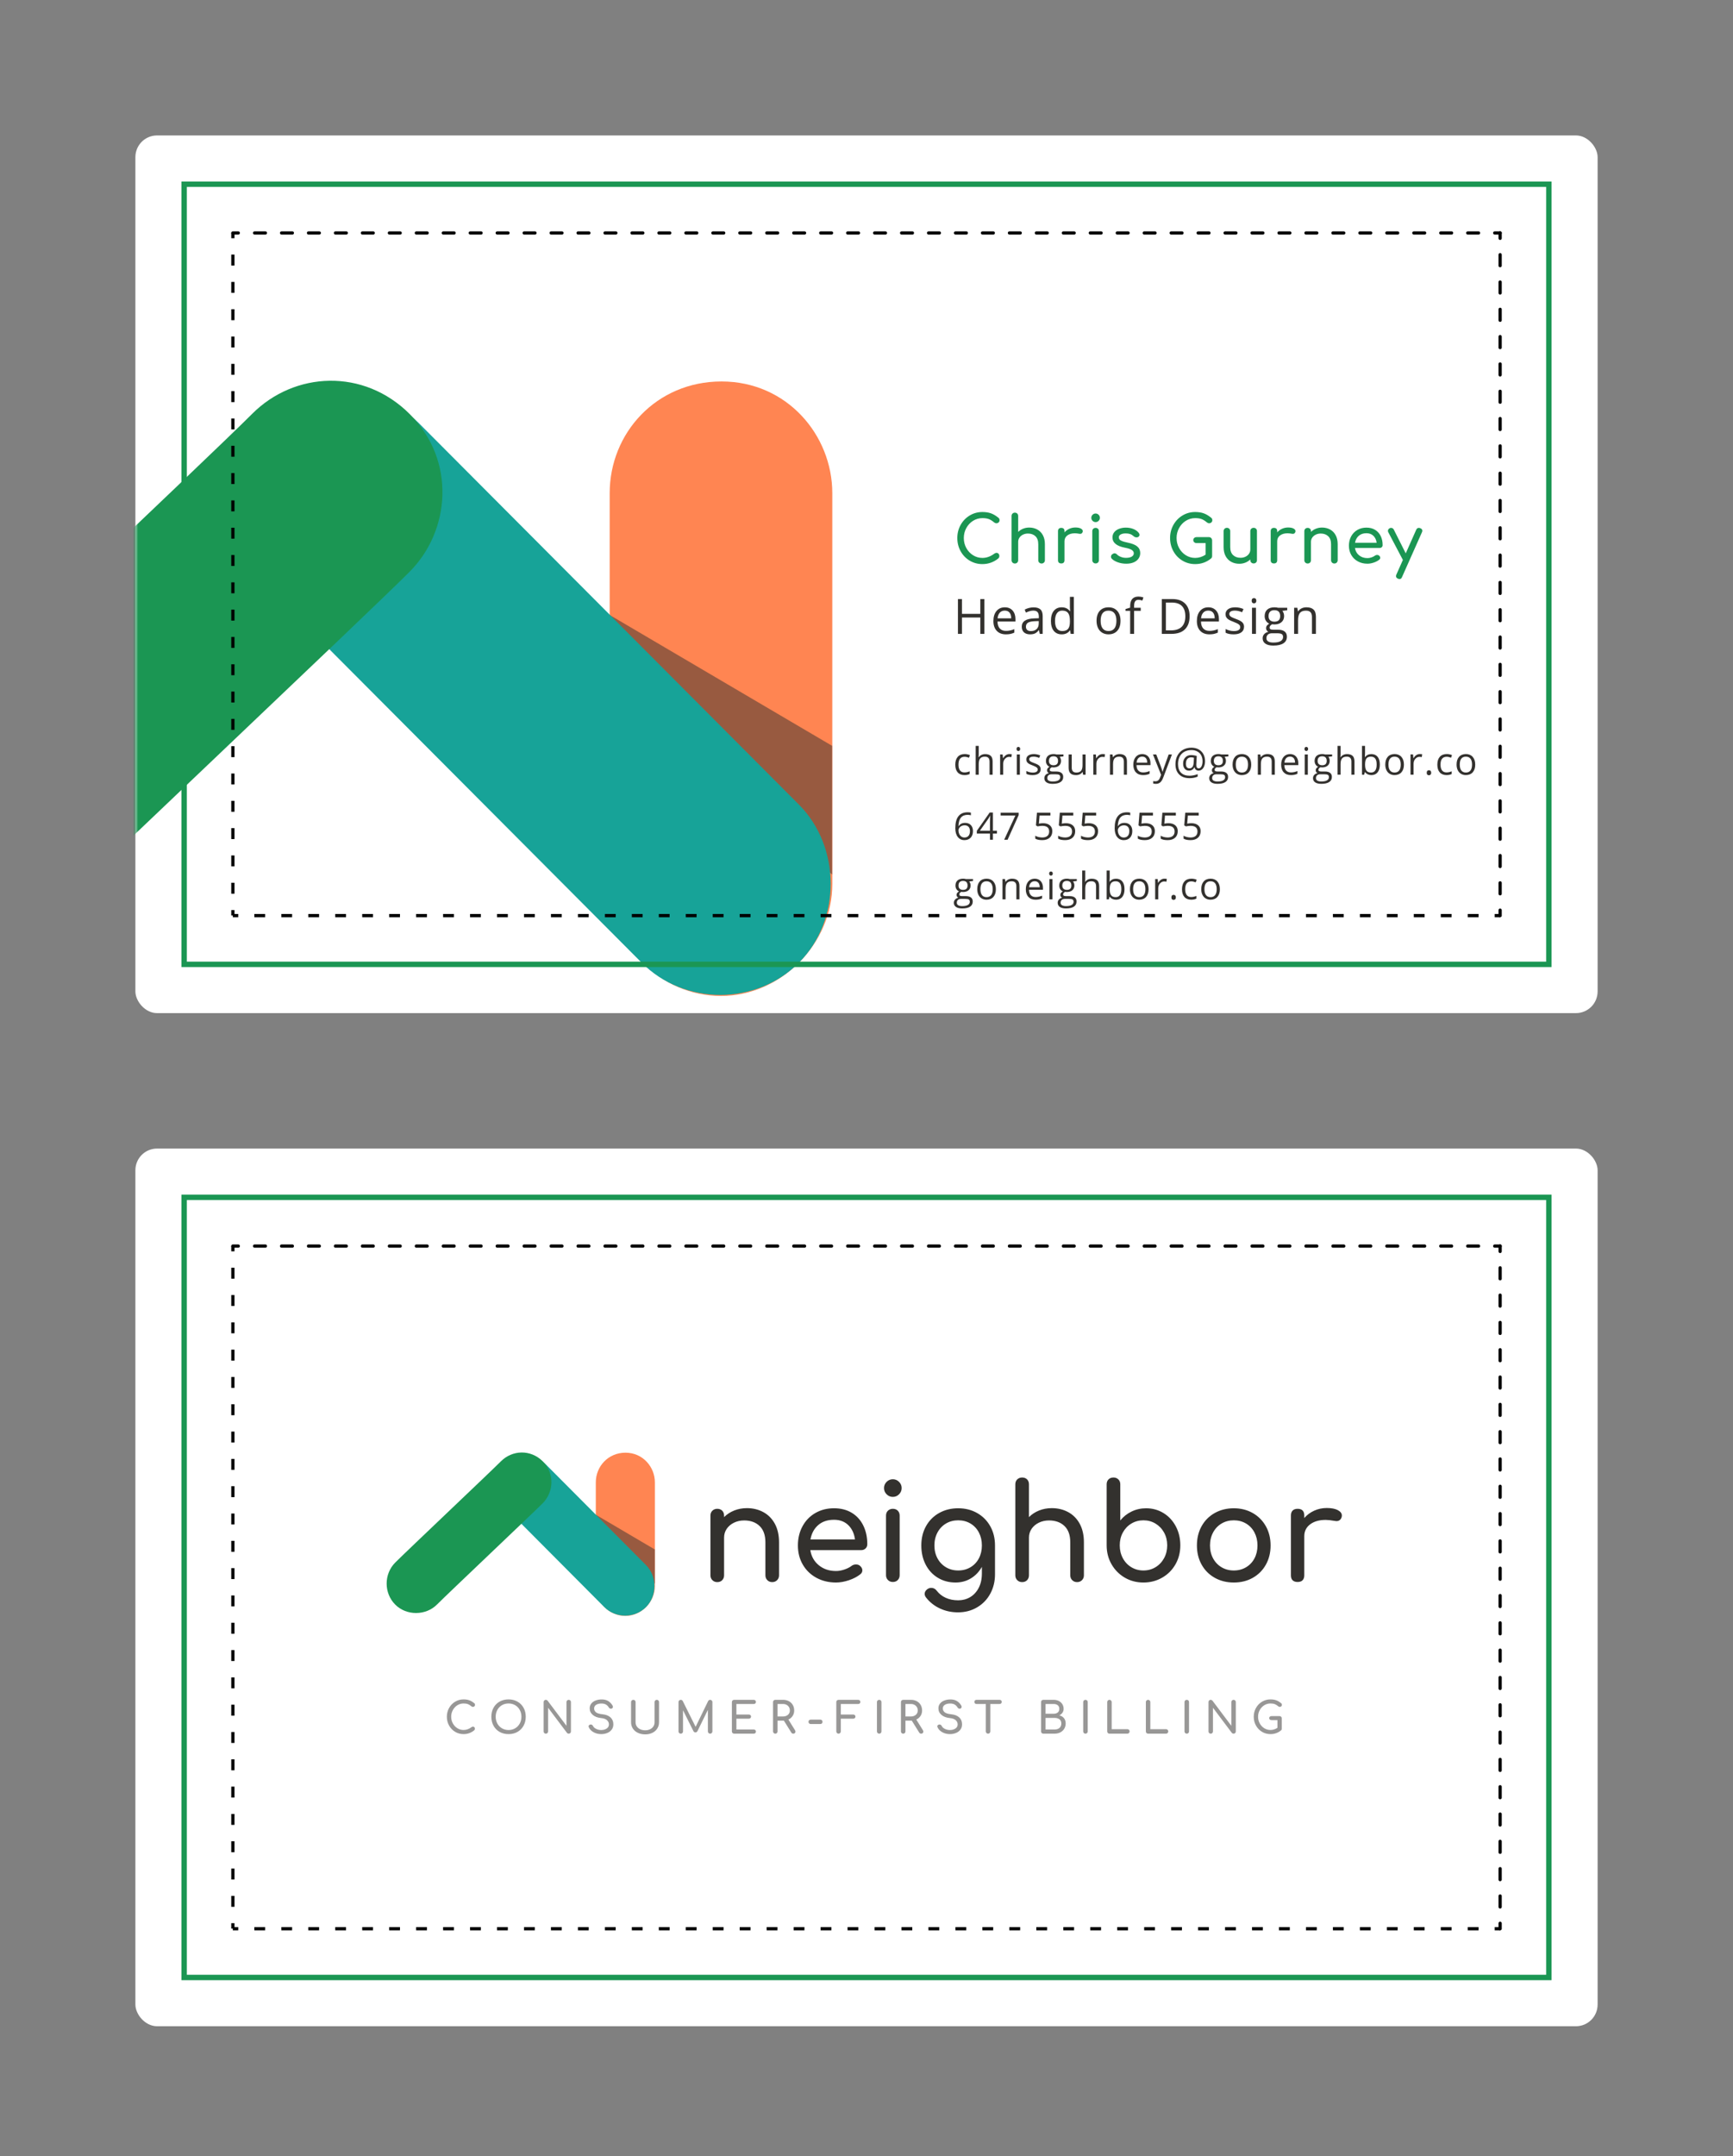 <svg height="398" viewBox="0 0 320 398" width="320" xmlns="http://www.w3.org/2000/svg" xmlns:xlink="http://www.w3.org/1999/xlink"><rect x="0" y="0" width="320" height="398" fill="#808080" stroke="none"/><defs><rect id="a" height="162" rx="4" width="270"/><rect id="b" height="162" rx="4" width="270"/><mask id="c" fill="#fff"><use fill="#fff" fill-rule="evenodd" xlink:href="#a"/></mask><mask id="d" fill="#fff"><use fill="#fff" fill-rule="evenodd" xlink:href="#b"/></mask></defs><g fill="none" fill-rule="evenodd"><g transform="translate(25 212)"><use fill="#fff" xlink:href="#a"/><path d="m60.6 101.672c.405 0 .756.053 1.052.16s.596.283.9.528c.064.048.107.097.128.148s.032.111.032.18c0 .107-.039.195-.116.264s-.167.104-.268.104-.195-.035-.28-.104c-.219-.187-.432-.321-.64-.404s-.477-.124-.808-.124c-.416 0-.799.109-1.148.328s-.627.516-.832.892-.308.785-.308 1.228c0 .448.103.859.308 1.232s.483.669.832.888.732.328 1.148.328c.512 0 1.003-.176 1.472-.528.091-.064.179-.096.264-.096.101 0 .185.036.252.108s.1.167.1.284c0 .112-.043.211-.128.296-.576.464-1.229.696-1.96.696-.571 0-1.092-.141-1.564-.424s-.844-.669-1.116-1.16-.408-1.032-.408-1.624c0-.587.136-1.124.408-1.612s.644-.875 1.116-1.16.993-.428 1.564-.428zm8.304 0c.613 0 1.161.136 1.644.408s.859.651 1.128 1.136.404 1.037.404 1.656-.135 1.172-.404 1.66-.644.868-1.124 1.14-1.029.408-1.648.408-1.169-.136-1.652-.408-.857-.652-1.124-1.14-.4-1.041-.4-1.66.133-1.171.4-1.656.641-.864 1.124-1.136 1.033-.408 1.652-.408zm0 .752c-.459 0-.868.107-1.228.32s-.641.507-.844.88-.304.789-.304 1.248.101.875.304 1.248.485.668.848.884.771.324 1.224.324.861-.108 1.224-.324.645-.511.848-.884.304-.789.304-1.248-.101-.875-.304-1.248-.484-.667-.844-.88-.769-.32-1.228-.32zm10.696-.256c0-.123.04-.223.12-.3s.179-.116.296-.116.215.039.292.116.116.177.116.3v5.416c0 .123-.039.223-.116.3s-.175.116-.292.116c-.059 0-.119-.012-.18-.036s-.108-.06-.14-.108l-3.488-4.64v4.368c0 .117-.039.216-.116.296s-.177.12-.3.12c-.117 0-.215-.039-.292-.116s-.116-.177-.116-.3v-5.416c0-.123.039-.223.116-.3s.175-.116.292-.116c.059 0 .117.015.176.044s.107.065.144.108l3.488 4.64zm6.52-.488c.459 0 .845.093 1.16.28s.581.453.8.8c.064.101.096.197.096.288 0 .117-.053.213-.16.288-.059.037-.128.056-.208.056s-.155-.02-.224-.06-.123-.095-.16-.164c-.144-.24-.324-.423-.54-.548s-.489-.188-.82-.188c-.405 0-.733.079-.984.236s-.376.385-.376.684c0 .277.112.509.336.696s.624.309 1.2.368c.64.064 1.136.257 1.488.58s.528.748.528 1.276c0 .384-.104.713-.312.988s-.484.48-.828.616-.713.204-1.108.204c-.517 0-.988-.117-1.412-.352s-.716-.541-.876-.92c-.027-.064-.04-.117-.04-.16 0-.08.029-.151.088-.212s.139-.103.24-.124c.016-.005.043-.008.08-.008.085 0 .167.025.244.076s.135.119.172.204c.096.208.285.384.568.528s.595.216.936.216c.4 0 .739-.092 1.016-.276s.416-.436.416-.756c0-.304-.117-.564-.352-.78s-.592-.348-1.072-.396c-.661-.064-1.181-.257-1.56-.58s-.568-.727-.568-1.212c0-.341.097-.636.292-.884s.461-.437.8-.568.719-.196 1.14-.196zm5.408.488c0-.123.04-.223.12-.3s.179-.116.296-.116c.123 0 .223.039.3.116s.116.177.116.3v3.736c0 .283.076.536.228.76s.363.399.632.524.577.188.924.188c.331 0 .627-.063.888-.188s.465-.3.612-.524.22-.477.22-.76v-3.736c0-.123.04-.223.12-.3s.179-.116.296-.116.215.039.292.116.116.177.116.3v3.736c0 .427-.108.809-.324 1.148s-.517.603-.904.792-.825.284-1.316.284c-.507 0-.959-.095-1.356-.284s-.707-.452-.928-.788-.332-.72-.332-1.152zm14.6-.416c.117 0 .216.04.296.12s.12.179.12.296v5.416c0 .117-.041.216-.124.296s-.18.12-.292.12c-.117 0-.216-.04-.296-.12s-.12-.179-.12-.296v-3.976l-1.936 3.944c-.091.139-.211.208-.36.208-.176 0-.304-.083-.384-.248l-1.912-3.832v3.904c0 .117-.04.216-.12.296s-.179.12-.296.12-.216-.04-.296-.12-.12-.179-.12-.296v-5.416c0-.117.04-.216.12-.296s.179-.12.296-.12c.16 0 .283.075.368.224l2.376 4.76 2.312-4.76c.085-.149.208-.224.368-.224zm8.048 5.48c.123 0 .221.035.296.104s.112.16.112.272c0 .117-.037.212-.112.284s-.173.108-.296.108h-3.616c-.117 0-.216-.04-.296-.12s-.12-.179-.12-.296v-5.416c0-.123.04-.223.12-.3s.179-.116.296-.116h3.616c.123 0 .221.036.296.108s.112.167.112.284c0 .112-.037.203-.112.272s-.173.104-.296.104h-3.2v1.944h2.296c.117 0 .215.036.292.108s.116.164.116.276-.039.204-.116.276-.175.108-.292.108h-2.296v2zm7.624.128c.053.085.08.173.08.264 0 .107-.036.196-.108.268s-.169.108-.292.108c-.155 0-.275-.067-.36-.2l-1.376-2.208h-1.168v1.992c0 .117-.039.216-.116.296s-.177.12-.3.12c-.117 0-.216-.04-.296-.12s-.12-.179-.12-.296v-5.416c0-.123.04-.223.12-.3s.179-.116.296-.116h1.44c.395 0 .748.083 1.06.248s.555.397.728.696.26.64.26 1.024c0 .379-.096.715-.288 1.008s-.453.515-.784.664zm-2.2-2.536c.363 0 .661-.103.896-.308s.352-.471.352-.796c0-.352-.117-.64-.352-.864s-.533-.336-.896-.336h-1.024v2.304zm6.88.584c.117 0 .213.039.288.116s.112.175.112.292-.037.213-.112.288-.171.112-.288.112h-1.784c-.117 0-.215-.037-.292-.112s-.116-.171-.116-.288.039-.215.116-.292.175-.116.292-.116zm6.072-.944c.117 0 .215.036.292.108s.116.164.116.276-.039.204-.116.276-.175.108-.292.108h-2.296v2.352c0 .117-.04.216-.12.296s-.179.12-.296.12-.216-.04-.296-.12-.12-.179-.12-.296v-5.416c0-.123.04-.223.12-.3s.179-.116.296-.116h3.616c.123 0 .221.036.296.108s.112.167.112.284c0 .112-.037.203-.112.272s-.173.104-.296.104h-3.2v1.944zm4.376-2.296c0-.123.04-.223.12-.3s.179-.116.296-.116c.123 0 .223.039.3.116s.116.177.116.3v5.416c0 .117-.039.216-.116.296s-.177.12-.3.12c-.117 0-.216-.04-.296-.12s-.12-.179-.12-.296zm8.488 5.192c.053.085.08.173.08.264 0 .107-.036.196-.108.268s-.169.108-.292.108c-.155 0-.275-.067-.36-.2l-1.376-2.208h-1.168v1.992c0 .117-.039.216-.116.296s-.177.12-.3.12c-.117 0-.216-.04-.296-.12s-.12-.179-.12-.296v-5.416c0-.123.04-.223.12-.3s.179-.116.296-.116h1.44c.395 0 .748.083 1.06.248s.555.397.728.696.26.64.26 1.024c0 .379-.096.715-.288 1.008s-.453.515-.784.664zm-2.2-2.536c.363 0 .661-.103.896-.308s.352-.471.352-.796c0-.352-.117-.64-.352-.864s-.533-.336-.896-.336h-1.024v2.304zm7.296-3.144c.459 0 .845.093 1.16.28s.581.453.8.8c.064.101.096.197.096.288 0 .117-.053.213-.16.288-.059.037-.128.056-.208.056s-.155-.02-.224-.06-.123-.095-.16-.164c-.144-.24-.324-.423-.54-.548s-.489-.188-.82-.188c-.405 0-.733.079-.984.236s-.376.385-.376.684c0 .277.112.509.336.696s.624.309 1.2.368c.64.064 1.136.257 1.488.58s.528.748.528 1.276c0 .384-.104.713-.312.988s-.484.48-.828.616-.713.204-1.108.204c-.517 0-.988-.117-1.412-.352s-.716-.541-.876-.92c-.027-.064-.04-.117-.04-.16 0-.08.029-.151.088-.212s.139-.103.24-.124c.016-.005.043-.008.08-.008.085 0 .167.025.244.076s.135.119.172.204c.096.208.285.384.568.528s.595.216.936.216c.4 0 .739-.092 1.016-.276s.416-.436.416-.756c0-.304-.117-.564-.352-.78s-.592-.348-1.072-.396c-.661-.064-1.181-.257-1.56-.58s-.568-.727-.568-1.212c0-.341.097-.636.292-.884s.461-.437.8-.568.719-.196 1.14-.196zm9.072.072c.112 0 .204.036.276.108s.108.164.108.276-.036.204-.108.276-.164.108-.276.108h-1.72v5.064c0 .117-.04.216-.12.296s-.179.12-.296.12-.216-.04-.296-.12-.12-.179-.12-.296v-5.064h-1.728c-.112 0-.204-.036-.276-.108s-.108-.164-.108-.276.036-.204.108-.276.164-.108.276-.108zm9.976 0c.357 0 .675.071.952.212s.495.339.652.592.236.54.236.86c0 .261-.071.496-.212.704s-.335.376-.58.504c.363.085.648.256.856.512s.312.581.312.976c0 .363-.087.688-.26.976s-.416.512-.728.672-.665.24-1.06.24h-2.08c-.117 0-.216-.04-.296-.12s-.12-.179-.12-.296v-5.416c0-.123.04-.223.12-.3s.179-.116.296-.116zm0 2.568c.315 0 .567-.077.756-.232s.284-.379.284-.672-.095-.516-.284-.668-.441-.228-.756-.228h-1.496v1.8zm.168 2.912c.373 0 .675-.097.904-.292s.344-.471.344-.828c0-.331-.113-.584-.34-.76s-.529-.264-.908-.264h-1.664v2.144zm5.288-5.064c0-.123.04-.223.12-.3s.179-.116.296-.116c.123 0 .223.039.3.116s.116.177.116.3v5.416c0 .117-.039.216-.116.296s-.177.12-.3.12c-.117 0-.216-.04-.296-.12s-.12-.179-.12-.296zm8.152 5c.117 0 .216.04.296.12s.12.179.12.296-.04.216-.12.296-.179.12-.296.12h-3.312c-.117 0-.215-.04-.292-.12s-.116-.179-.116-.296v-5.416c0-.117.04-.216.12-.296s.176-.12.288-.12c.117 0 .216.04.296.12s.12.179.12.296v5zm7.136 0c.117 0 .216.04.296.12s.12.179.12.296-.04.216-.12.296-.179.12-.296.12h-3.312c-.117 0-.215-.04-.292-.12s-.116-.179-.116-.296v-5.416c0-.117.04-.216.12-.296s.176-.12.288-.12c.117 0 .216.04.296.12s.12.179.12.296v5zm3.416-5c0-.123.04-.223.12-.3s.179-.116.296-.116c.123 0 .223.039.3.116s.116.177.116.3v5.416c0 .117-.039.216-.116.296s-.177.12-.3.12c-.117 0-.216-.04-.296-.12s-.12-.179-.12-.296zm8.648 0c0-.123.04-.223.12-.3s.179-.116.296-.116.215.039.292.116.116.177.116.3v5.416c0 .123-.039.223-.116.3s-.175.116-.292.116c-.059 0-.119-.012-.18-.036s-.108-.06-.14-.108l-3.488-4.64v4.368c0 .117-.039.216-.116.296s-.177.12-.3.12c-.117 0-.215-.039-.292-.116s-.116-.177-.116-.3v-5.416c0-.123.039-.223.116-.3s.175-.116.292-.116c.059 0 .117.015.176.044s.107.065.144.108l3.488 4.64zm8.904 2.592c.117 0 .215.039.292.116s.116.177.116.3v1.912c0 .128-.043.227-.128.296-.56.464-1.213.696-1.96.696-.571 0-1.092-.141-1.564-.424s-.844-.669-1.116-1.16-.408-1.032-.408-1.624c0-.587.136-1.124.408-1.612s.644-.875 1.116-1.16.993-.428 1.564-.428c.405 0 .756.053 1.052.16s.596.283.9.528c.064.048.107.097.128.148s.032.111.032.18c0 .107-.039.195-.116.264s-.169.104-.276.104c-.096 0-.187-.035-.272-.104-.219-.187-.432-.321-.64-.404s-.477-.124-.808-.124c-.416 0-.799.109-1.148.328s-.627.516-.832.892-.308.785-.308 1.228c0 .448.103.859.308 1.232s.483.669.832.888.732.328 1.148.328c.448 0 .877-.133 1.288-.4v-1.424h-1.104c-.123 0-.223-.035-.3-.104s-.116-.157-.116-.264.039-.195.116-.264.177-.104.3-.104z" fill="#33312e" fill-opacity=".5" fill-rule="nonzero" mask="url(#c)"/><g mask="url(#c)"><g transform="translate(44 52)"><path d="m68.9 14.371c1.136 0 2.156.247 3.062.741.905.494 1.613 1.214 2.123 2.16.51.946.765 2.086.765 3.42v6.074c0 .362-.119.663-.358.901-.239.239-.539.358-.901.358s-.663-.119-.901-.358-.358-.539-.358-.901v-6.074c0-1.333-.358-2.341-1.074-3.025-.716-.683-1.667-1.025-2.852-1.025-.691 0-1.321.14-1.889.42-.568.28-1.012.658-1.333 1.136-.321.477-.481 1.012-.481 1.605v6.963c0 .362-.115.663-.346.901-.23.239-.535.358-.914.358-.362 0-.663-.119-.901-.358s-.358-.539-.358-.901v-11.012c0-.379.119-.683.358-.914.239-.23.539-.346.901-.346.379 0 .683.115.914.346.23.23.346.535.346.914v.272c.527-.527 1.152-.934 1.876-1.222.724-.288 1.498-.432 2.321-.432zm22.246 6.666c0 .313-.107.572-.321.778s-.486.309-.815.309h-9.382c.181 1.152.704 2.082 1.568 2.79.864.708 1.922 1.062 3.173 1.062.494 0 1.008-.091 1.543-.272s.975-.403 1.321-.667c.23-.181.502-.272.815-.272.313 0 .56.082.741.247.296.247.444.527.444.839 0 .296-.132.543-.395.741-.56.444-1.255.807-2.086 1.086s-1.625.42-2.383.42c-1.35 0-2.56-.292-3.629-.877-1.07-.584-1.905-1.395-2.506-2.432-.601-1.037-.901-2.214-.901-3.531 0-1.317.284-2.498.852-3.543.568-1.045 1.358-1.86 2.37-2.444s2.16-.877 3.444-.877c1.267 0 2.362.28 3.284.839.922.56 1.63 1.342 2.123 2.346.494 1.004.741 2.156.741 3.457zm-6.148-4.518c-1.202 0-2.177.329-2.926.988-.749.658-1.222 1.539-1.42 2.642h8.222c-.148-1.103-.56-1.983-1.235-2.642-.675-.658-1.555-.988-2.642-.988zm9.605-.765c0-.379.119-.683.358-.914.239-.23.539-.346.901-.346.379 0 .683.115.914.346.23.23.346.535.346.914v10.987c0 .362-.115.663-.346.901-.23.239-.535.358-.914.358-.362 0-.663-.119-.901-.358-.239-.239-.358-.539-.358-.901zm1.259-6.716c.444 0 .827.16 1.148.481.321.321.481.704.481 1.148 0 .444-.16.827-.481 1.148-.321.321-.704.481-1.148.481-.444 0-.827-.16-1.148-.481-.321-.321-.481-.704-.481-1.148 0-.444.16-.827.481-1.148.321-.321.704-.481 1.148-.481zm12.074 5.358c1.3 0 2.465.292 3.494.877s1.835 1.395 2.42 2.432c.584 1.037.877 2.222.877 3.555v5.333c0 1.3-.288 2.485-.864 3.555-.576 1.07-1.387 1.913-2.432 2.531-1.045.617-2.226.926-3.543.926-1.185 0-2.288-.235-3.309-.704s-1.876-1.14-2.568-2.012c-.181-.23-.272-.461-.272-.691 0-.346.173-.642.518-.889.23-.148.461-.222.691-.222.412 0 .749.173 1.012.518.444.576 1.004 1.016 1.679 1.321s1.44.457 2.296.457c.807 0 1.539-.193 2.197-.58s1.185-.955 1.58-1.704c.395-.749.593-1.642.593-2.679v-1.21c-.51.905-1.185 1.613-2.025 2.123s-1.786.765-2.839.765c-1.218 0-2.309-.292-3.271-.877-.963-.584-1.712-1.395-2.247-2.432-.535-1.037-.802-2.214-.802-3.531 0-1.333.288-2.518.864-3.555s1.383-1.848 2.42-2.432c1.037-.584 2.214-.877 3.531-.877zm0 11.481c.839 0 1.593-.198 2.259-.593.667-.395 1.185-.942 1.555-1.642s.556-1.494.556-2.383c0-.889-.185-1.687-.556-2.395s-.889-1.259-1.555-1.654c-.667-.395-1.42-.593-2.259-.593-.839 0-1.593.198-2.259.593-.667.395-1.189.946-1.568 1.654-.379.708-.568 1.506-.568 2.395 0 .889.189 1.683.568 2.383.379.7.901 1.247 1.568 1.642.667.395 1.42.593 2.259.593zm17.259-11.506c1.136 0 2.156.247 3.062.741.905.494 1.613 1.214 2.123 2.16.51.946.765 2.086.765 3.42v6.074c0 .362-.119.663-.358.901s-.539.358-.901.358-.663-.119-.901-.358c-.239-.239-.358-.539-.358-.901v-6.074c0-1.333-.358-2.341-1.074-3.025-.716-.683-1.667-1.025-2.852-1.025-.691 0-1.321.14-1.889.42-.568.28-1.012.658-1.333 1.136-.321.477-.481 1.012-.481 1.605v6.963c0 .362-.115.663-.346.901-.23.239-.535.358-.914.358-.362 0-.663-.119-.901-.358-.239-.239-.358-.539-.358-.901v-16.789c0-.379.119-.683.358-.914.239-.23.539-.346.901-.346.379 0 .683.115.914.346.23.23.346.535.346.914v6.049c.527-.527 1.152-.934 1.876-1.222.724-.288 1.498-.432 2.321-.432zm11.407-5.654c.362 0 .663.115.901.346.239.23.358.535.358.914v6.666c.576-.708 1.276-1.259 2.099-1.654.823-.395 1.712-.593 2.667-.593 1.185 0 2.259.296 3.222.889.963.593 1.72 1.411 2.272 2.457.551 1.045.827 2.21.827 3.494s-.296 2.448-.889 3.494c-.593 1.045-1.411 1.868-2.457 2.469-1.045.601-2.202.901-3.469.901-1.267 0-2.416-.3-3.444-.901-1.029-.601-1.844-1.424-2.444-2.469-.601-1.045-.901-2.21-.901-3.494v-11.259c0-.379.115-.683.346-.914.23-.23.535-.346.914-.346zm5.531 17.16c.823 0 1.568-.202 2.234-.605.667-.403 1.193-.959 1.58-1.667.387-.708.58-1.498.58-2.37s-.193-1.658-.58-2.358c-.387-.7-.914-1.251-1.58-1.654-.667-.403-1.411-.605-2.234-.605s-1.568.202-2.234.605c-.667.403-1.189.955-1.568 1.654-.379.7-.568 1.486-.568 2.358s.189 1.662.568 2.37c.379.708.901 1.263 1.568 1.667.667.403 1.411.605 2.234.605zm16.691-11.481c1.3 0 2.465.292 3.494.877s1.835 1.395 2.42 2.432c.584 1.037.877 2.222.877 3.555 0 1.317-.288 2.494-.864 3.531s-1.379 1.848-2.407 2.432-2.202.877-3.518.877c-1.317 0-2.494-.292-3.531-.877s-1.844-1.395-2.42-2.432-.864-2.214-.864-3.531c0-1.333.288-2.518.864-3.555s1.383-1.848 2.42-2.432 2.214-.877 3.531-.877zm0 2.222c-.839 0-1.593.198-2.259.593-.667.395-1.189.946-1.568 1.654-.379.708-.568 1.506-.568 2.395 0 .889.189 1.683.568 2.383.379.7.901 1.247 1.568 1.642.667.395 1.42.593 2.259.593.839 0 1.593-.198 2.259-.593.667-.395 1.185-.942 1.555-1.642s.556-1.494.556-2.383c0-.889-.185-1.687-.556-2.395s-.889-1.259-1.555-1.654c-.667-.395-1.42-.593-2.259-.593zm17.16-2.272c.872 0 1.555.132 2.049.395.494.263.741.593.741.988 0 .115-.008.198-.025.247-.148.527-.477.79-.988.79-.082 0-.206-.016-.37-.049-.658-.115-1.193-.173-1.605-.173-1.185 0-2.14.272-2.864.815s-1.086 1.276-1.086 2.197v7.21c0 .395-.103.7-.309.914-.206.214-.514.321-.926.321-.395 0-.7-.103-.914-.309-.214-.206-.321-.514-.321-.926v-11.037c0-.395.107-.7.321-.914.214-.214.518-.321.914-.321.823 0 1.235.412 1.235 1.235v.469c.494-.576 1.103-1.029 1.827-1.358s1.498-.494 2.321-.494z" fill="#33312e" fill-rule="nonzero"/><g fill="none" fill-rule="evenodd" transform="translate(0 .84)"><path d="m41.016 8.774c0-2.942 2.278-5.478 5.481-5.478s5.427 2.628 5.427 5.478v19.163c0 2.918-2.491 5.485-5.454 5.485-2.963 0-5.454-2.476-5.454-5.485 0-3.01 0-16.221 0-19.163z" fill="#ff8552"/><path d="m46.778 11.933 3.173 12.253-4.463 4.463-.871-14.554z" fill="#33312e" fill-opacity=".503" transform="matrix(.707 -.707 .707 .707 -.499 39.378)"/><path d="m31.696 5.385c.006-2.936 2.295-5.471 5.505-5.478s5.433 2.61 5.427 5.454c-.006 2.844-.051 23.47-.058 26.382s-2.508 5.479-5.478 5.485-5.46-2.459-5.454-5.462c.007-3.003.051-23.446.058-26.382z" fill="#17a398" transform="matrix(.707 -.707 .707 .707 -2.253 31.695)"/><path d="m12.418 4.583c-.006-2.936 2.271-5.461 5.481-5.454s5.444 2.634 5.451 5.477c.006 2.844-.591 24.113-.585 27.025.006 2.912-2.484 5.468-5.454 5.462-2.97-.007-5.471-2.482-5.478-5.485-.007-3.003.591-24.089.585-27.025z" fill="#1b9653" transform="matrix(.707 .707 -.707 .707 17.959 -7.134)"/></g></g></g><g mask="url(#c)"><g transform="translate(9 9)"><path d="m0 144h252v-144h-252z" stroke="#1b9653"/><g stroke="#000" stroke-width=".6"><path d="m239.013 9h-227.519" stroke-dasharray="1.991 2.987" stroke-linecap="round"/><path d="m243 130.975v-119.476" stroke-dasharray="2.016 3.025" stroke-linecap="round"/><path d="m9 130.956v-119.476" stroke-dasharray="2.016 3.025"/><path d="m239.013 135h-227.531" stroke-dasharray="1.992 2.987"/><path d="m243 135v-1" stroke-linecap="round"/><path d="m9 134.981v-1"/><path d="m243 135h-1"/><path d="m9.988 135h-1"/><path d="m243 9h-1" stroke-linecap="round"/><path d="m10 9h-1" stroke-linecap="round"/><path d="m243 9.987v-1" stroke-linecap="round"/><path d="m9 9.968v-1"/></g></g></g></g><g transform="translate(25 25)"><use fill="#fff" xlink:href="#b"/><g mask="url(#d)"><g transform="translate(-67 33)"><path d="m154.578 33.031c0-11.077 8.585-20.621 20.655-20.621s20.451 9.892 20.451 20.621v72.142c0 10.985-9.386 20.651-20.553 20.651-11.167 0-20.553-9.321-20.553-20.651 0-11.33 0-61.065 0-72.142z" fill="#ff8552"/><path d="m176.276 44.909 11.975 46.158-16.803 16.803-3.311-54.822z" fill="#33312e" fill-opacity=".503" transform="matrix(.707 -.707 .707 .707 -1.823 148.376)"/><path d="m119.439 20.233c.018-11.059 8.633-20.601 20.722-20.621 12.09-.02 20.469 9.842 20.451 20.553-.018 10.711-.145 88.405-.163 99.372-.018 10.967-9.436 20.632-20.621 20.651s-20.572-9.272-20.553-20.583.145-88.313.163-99.372z" fill="#17a398" transform="matrix(.707 -.707 .707 .707 -8.438 119.429)"/><path d="m46.838 17.236c-.018-11.059 8.565-20.573 20.655-20.553 12.09.02 20.501 9.909 20.519 20.621.018 10.711-2.277 90.827-2.259 101.794.018 10.967-9.368 20.601-20.553 20.583s-20.602-9.339-20.621-20.651c-.019-11.311 2.277-90.736 2.259-101.794z" fill="#1b9653" transform="matrix(.707 .707 -.707 .707 67.629 -26.908)"/></g></g><g mask="url(#d)"><g transform="translate(9 9)"><path d="m0 144h252v-144h-252z" stroke="#1b9653"/><g stroke="#000" stroke-width=".6"><path d="m239.013 9h-227.519" stroke-dasharray="1.991 2.987" stroke-linecap="round"/><path d="m243 130.975v-119.476" stroke-dasharray="2.016 3.025" stroke-linecap="round"/><path d="m9 130.956v-119.476" stroke-dasharray="2.016 3.025"/><path d="m239.013 135h-227.531" stroke-dasharray="1.992 2.987"/><path d="m243 135v-1" stroke-linecap="round"/><path d="m9 134.981v-1"/><path d="m243 135h-1"/><path d="m9.988 135h-1"/><path d="m243 9h-1" stroke-linecap="round"/><path d="m10 9h-1" stroke-linecap="round"/><path d="m243 9.987v-1" stroke-linecap="round"/><path d="m9 9.968v-1"/></g></g></g><g fill-rule="nonzero" mask="url(#d)"><g transform="translate(151 65)"><path d="m5.4 4.508c.608 0 1.134.08 1.578.24s.894.424 1.35.792c.096.072.16.146.192.222s.048.166.048.27c0 .16-.058.292-.174.396s-.25.156-.402.156-.292-.052-.42-.156c-.328-.28-.648-.482-.96-.606s-.716-.186-1.212-.186c-.624 0-1.198.164-1.722.492s-.94.774-1.248 1.338-.462 1.178-.462 1.842c0 .672.154 1.288.462 1.848s.724 1.004 1.248 1.332 1.098.492 1.722.492c.768 0 1.504-.264 2.208-.792.136-.096.268-.144.396-.144.152 0 .278.054.378.162s.15.25.15.426c0 .168-.064.316-.192.444-.864.696-1.844 1.044-2.94 1.044-.856 0-1.638-.212-2.346-.636s-1.266-1.004-1.674-1.74-.612-1.548-.612-2.436c0-.88.204-1.686.612-2.418s.966-1.312 1.674-1.74 1.49-.642 2.346-.642zm8.648 2.868c.552 0 1.048.12 1.488.36s.784.59 1.032 1.05.372 1.014.372 1.662v2.952c0 .176-.058.322-.174.438s-.262.174-.438.174-.322-.058-.438-.174-.174-.262-.174-.438v-2.952c0-.648-.174-1.138-.522-1.47s-.81-.498-1.386-.498c-.336 0-.642.068-.918.204s-.492.32-.648.552-.234.492-.234.78v3.384c0 .176-.056.322-.168.438s-.26.174-.444.174c-.176 0-.322-.058-.438-.174s-.174-.262-.174-.438v-8.16c0-.184.058-.332.174-.444s.262-.168.438-.168c.184 0 .332.056.444.168s.168.26.168.444v2.94c.256-.256.56-.454.912-.594s.728-.21 1.128-.21zm8.528-.012c.424 0 .756.064.996.192s.36.288.36.48c0 .056-.004.096-.012.12-.072.256-.232.384-.48.384-.04 0-.1-.008-.18-.024-.32-.056-.58-.084-.78-.084-.576 0-1.04.132-1.392.396s-.528.62-.528 1.068v3.504c0 .192-.05.34-.15.444s-.25.156-.45.156c-.192 0-.34-.05-.444-.15s-.156-.25-.156-.45v-5.364c0-.192.052-.34.156-.444s.252-.156.444-.156c.4 0 .6.2.6.6v.228c.24-.28.536-.5.888-.66s.728-.24 1.128-.24zm3.116.684c0-.184.058-.332.174-.444s.262-.168.438-.168c.184 0 .332.056.444.168s.168.26.168.444v5.34c0 .176-.056.322-.168.438s-.26.174-.444.174c-.176 0-.322-.058-.438-.174s-.174-.262-.174-.438zm.612-3.264c.216 0 .402.078.558.234s.234.342.234.558-.078.402-.234.558-.342.234-.558.234-.402-.078-.558-.234-.234-.342-.234-.558.078-.402.234-.558.342-.234.558-.234zm5.576 2.604c.52 0 .986.084 1.398.252s.738.4.978.696c.104.128.156.256.156.384 0 .136-.068.26-.204.372-.088.064-.2.096-.336.096-.208 0-.396-.076-.564-.228-.2-.184-.412-.314-.636-.39s-.496-.114-.816-.114c-.368 0-.67.062-.906.186s-.354.298-.354.522c0 .16.04.294.12.402s.232.208.456.3.548.182.972.27c.872.176 1.49.42 1.854.732s.546.716.546 1.212c0 .368-.1.702-.3 1.002s-.494.536-.882.708-.854.258-1.398.258-1.056-.084-1.536-.252-.856-.388-1.128-.66c-.104-.104-.156-.228-.156-.372 0-.192.08-.348.24-.468.152-.112.292-.168.42-.168.16 0 .312.072.456.216.152.168.38.314.684.438s.628.186.972.186c.456 0 .81-.076 1.062-.228s.378-.356.378-.612c0-.248-.124-.454-.372-.618s-.668-.302-1.26-.414c-1.536-.296-2.304-.928-2.304-1.896 0-.392.116-.724.348-.996s.536-.476.912-.612.776-.204 1.2-.204zm15.328 1.752c.176 0 .322.058.438.174s.174.266.174.45v2.868c0 .192-.064.34-.192.444-.84.696-1.82 1.044-2.94 1.044-.856 0-1.638-.212-2.346-.636s-1.266-1.004-1.674-1.74-.612-1.548-.612-2.436c0-.88.204-1.686.612-2.418s.966-1.312 1.674-1.74 1.49-.642 2.346-.642c.608 0 1.134.08 1.578.24s.894.424 1.35.792c.096.072.16.146.192.222s.048.166.048.27c0 .16-.058.292-.174.396s-.254.156-.414.156c-.144 0-.28-.052-.408-.156-.328-.28-.648-.482-.96-.606s-.716-.186-1.212-.186c-.624 0-1.198.164-1.722.492s-.94.774-1.248 1.338-.462 1.178-.462 1.842c0 .672.154 1.288.462 1.848s.724 1.004 1.248 1.332 1.098.492 1.722.492c.672 0 1.316-.2 1.932-.6v-2.136h-1.656c-.184 0-.334-.052-.45-.156-.116-.104-.174-.236-.174-.396s.058-.292.174-.396.266-.156.45-.156zm8.276-1.716c.184 0 .332.056.444.168s.168.26.168.444v5.352c0 .176-.056.322-.168.438s-.26.174-.444.174c-.176 0-.322-.058-.438-.174s-.174-.262-.174-.438v-.132c-.256.256-.56.454-.912.594s-.728.21-1.128.21c-.552 0-1.048-.12-1.488-.36s-.784-.59-1.032-1.05-.372-1.014-.372-1.662v-2.952c0-.176.058-.322.174-.438s.262-.174.438-.174.322.058.438.174.174.262.174.438v2.952c0 .648.174 1.138.522 1.47s.81.498 1.386.498c.336 0 .642-.068.918-.204s.492-.32.648-.552.234-.492.234-.78v-3.384c0-.184.058-.332.174-.444s.262-.168.438-.168zm6.368-.06c.424 0 .756.064.996.192s.36.288.36.48c0 .056-.004.096-.012.12-.072.256-.232.384-.48.384-.04 0-.1-.008-.18-.024-.32-.056-.58-.084-.78-.084-.576 0-1.04.132-1.392.396s-.528.62-.528 1.068v3.504c0 .192-.05.34-.15.444s-.25.156-.45.156c-.192 0-.34-.05-.444-.15s-.156-.25-.156-.45v-5.364c0-.192.052-.34.156-.444s.252-.156.444-.156c.4 0 .6.2.6.6v.228c.24-.28.536-.5.888-.66s.728-.24 1.128-.24zm6.26.012c.552 0 1.048.12 1.488.36s.784.59 1.032 1.05.372 1.014.372 1.662v2.952c0 .176-.058.322-.174.438s-.262.174-.438.174-.322-.058-.438-.174-.174-.262-.174-.438v-2.952c0-.648-.174-1.138-.522-1.47s-.81-.498-1.386-.498c-.336 0-.642.068-.918.204s-.492.32-.648.552-.234.492-.234.78v3.384c0 .176-.056.322-.168.438s-.26.174-.444.174c-.176 0-.322-.058-.438-.174s-.174-.262-.174-.438v-5.352c0-.184.058-.332.174-.444s.262-.168.438-.168c.184 0 .332.056.444.168s.168.26.168.444v.132c.256-.256.56-.454.912-.594s.728-.21 1.128-.21zm11.192 3.24c0 .152-.052.278-.156.378s-.236.15-.396.15h-4.56c.088.56.342 1.012.762 1.356s.934.516 1.542.516c.24 0 .49-.044.75-.132s.474-.196.642-.324c.112-.088.244-.132.396-.132s.272.04.36.12c.144.12.216.256.216.408 0 .144-.064.264-.192.36-.272.216-.61.392-1.014.528s-.79.204-1.158.204c-.656 0-1.244-.142-1.764-.426s-.926-.678-1.218-1.182-.438-1.076-.438-1.716.138-1.214.414-1.722.66-.904 1.152-1.188 1.05-.426 1.674-.426c.616 0 1.148.136 1.596.408s.792.652 1.032 1.14.36 1.048.36 1.68zm-2.988-2.196c-.584 0-1.058.16-1.422.48s-.594.748-.69 1.284h3.996c-.072-.536-.272-.964-.6-1.284s-.756-.48-1.284-.48zm9.944-.924c.248.096.372.252.372.468 0 .08-.024.176-.072.288l-3.672 8.256c-.096.248-.252.372-.468.372-.08 0-.176-.024-.288-.072-.24-.104-.36-.26-.36-.468 0-.096.024-.192.072-.288l1.2-2.7-2.7-5.124c-.04-.072-.06-.156-.06-.252 0-.104.032-.2.096-.288s.148-.156.252-.204c.072-.032.152-.048.24-.048.224 0 .392.112.504.336l2.196 4.368 1.932-4.356c.104-.232.26-.348.468-.348.104 0 .2.02.288.06z" fill="#1b9653"/><g fill="#33312e"><path d="m5.761 27h-.747v-3.023h-3.384v3.023h-.747v-6.425h.747v2.733h3.384v-2.733h.747zm3.972.088c-.712 0-1.274-.217-1.685-.65s-.617-1.036-.617-1.806c0-.776.191-1.393.573-1.85s.896-.686 1.54-.686c.604 0 1.081.198 1.433.595.352.397.527.921.527 1.571v.461h-3.318c.015.565.157.995.428 1.288.271.293.653.439 1.145.439.519 0 1.031-.108 1.538-.325v.65c-.258.111-.502.191-.732.24-.23.048-.508.073-.833.073zm-.198-4.381c-.387 0-.695.126-.925.378-.23.252-.365.601-.406 1.046h2.518c0-.46-.103-.812-.308-1.057-.205-.245-.498-.367-.879-.367zm6.459 4.293-.145-.686h-.035c-.24.302-.48.506-.719.613-.239.107-.537.16-.894.16-.478 0-.852-.123-1.123-.369-.271-.246-.406-.596-.406-1.05 0-.973.778-1.482 2.333-1.529l.817-.026v-.299c0-.378-.081-.657-.244-.837-.163-.18-.423-.27-.78-.27-.401 0-.855.123-1.362.369l-.224-.558c.237-.129.497-.23.78-.303.283-.073.566-.11.85-.11.574 0 1.0.127 1.277.382.277.255.415.664.415 1.226v3.287zm-1.648-.514c.454 0 .811-.125 1.07-.374.259-.249.389-.598.389-1.046v-.435l-.729.031c-.58.021-.998.111-1.255.27-.256.16-.385.408-.385.745 0 .264.08.464.24.602.16.138.383.207.67.207zm7.255-.132h-.04c-.337.489-.841.734-1.512.734-.63 0-1.12-.215-1.47-.646s-.525-1.043-.525-1.837.176-1.411.527-1.85c.352-.439.841-.659 1.468-.659.653 0 1.154.237 1.503.712h.057l-.031-.347-.018-.338v-1.96h.729v6.838h-.593zm-1.459.123c.498 0 .859-.135 1.083-.406.224-.271.336-.708.336-1.312v-.154c0-.683-.114-1.17-.341-1.461-.227-.292-.59-.437-1.088-.437-.428 0-.755.166-.982.499-.227.333-.341.802-.341 1.408 0 .615.113 1.08.338 1.393.226.313.557.47.993.47zm10.761-1.89c0 .785-.198 1.398-.593 1.839-.396.441-.942.661-1.639.661-.431 0-.813-.101-1.147-.303-.334-.202-.592-.492-.773-.87s-.272-.82-.272-1.327c0-.785.196-1.397.589-1.835.393-.438.937-.657 1.635-.657.674 0 1.209.224 1.606.672.397.448.595 1.055.595 1.819zm-3.669 0c0 .615.123 1.084.369 1.406.246.322.608.483 1.085.483.478 0 .84-.16 1.088-.481.248-.321.371-.79.371-1.408 0-.612-.124-1.077-.371-1.395-.248-.318-.613-.477-1.096-.477-.478 0-.838.157-1.081.47-.243.313-.365.781-.365 1.402zm7.404-1.837h-1.226v4.25h-.729v-4.25h-.861v-.33l.861-.264v-.268c0-1.184.517-1.775 1.551-1.775.255 0 .554.051.896.154l-.189.584c-.281-.091-.521-.136-.721-.136-.275 0-.479.092-.611.275s-.198.477-.198.881v.312h1.226zm9.025.976c0 1.061-.288 1.871-.864 2.432-.576.561-1.404.842-2.485.842h-1.78v-6.425h1.969c.999 0 1.775.277 2.329.831s.831 1.327.831 2.32zm-.791.026c0-.838-.21-1.469-.631-1.894-.42-.425-1.045-.637-1.874-.637h-1.085v5.133h.91c.891 0 1.56-.219 2.008-.657.448-.438.672-1.086.672-1.945zm4.433 3.335c-.712 0-1.274-.217-1.685-.65-.412-.434-.617-1.036-.617-1.806 0-.776.191-1.393.573-1.85s.896-.686 1.54-.686c.604 0 1.081.198 1.433.595.352.397.527.921.527 1.571v.461h-3.318c.015.565.157.995.428 1.288.271.293.653.439 1.145.439.519 0 1.031-.108 1.538-.325v.65c-.258.111-.502.191-.732.24-.23.048-.508.073-.833.073zm-.198-4.381c-.387 0-.695.126-.925.378-.23.252-.365.601-.406 1.046h2.518c0-.46-.103-.812-.308-1.057-.205-.245-.498-.367-.879-.367zm6.604 2.979c0 .448-.167.794-.501 1.037-.334.243-.803.365-1.406.365-.639 0-1.137-.101-1.494-.303v-.677c.231.117.48.209.745.277.265.067.521.101.767.101.381 0 .674-.061.879-.182s.308-.307.308-.556c0-.188-.081-.348-.244-.481-.163-.133-.48-.291-.951-.472-.448-.167-.767-.313-.956-.437-.189-.125-.33-.266-.422-.424-.092-.158-.138-.347-.138-.567 0-.393.16-.702.479-.929s.757-.341 1.314-.341c.519 0 1.025.105 1.521.316l-.259.593c-.483-.199-.921-.299-1.314-.299-.346 0-.606.054-.782.163s-.264.258-.264.448c0 .129.033.239.099.33.066.091.172.177.319.259s.428.201.844.356c.571.208.957.417 1.158.628s.301.476.301.795zm2.201 1.314h-.729v-4.816h.729zm-.791-6.122c0-.167.041-.289.123-.367.082-.078.185-.116.308-.116.117 0 .218.04.303.119.085.079.127.201.127.365 0 .164-.042.286-.127.367s-.186.121-.303.121c-.123 0-.226-.04-.308-.121-.082-.081-.123-.203-.123-.367zm3.09 5.742c-.122-.056-.224-.142-.307-.258-.083-.117-.125-.253-.125-.409 0-.176.047-.33.141-.461.094-.132.242-.259.444-.382-.249-.103-.452-.277-.609-.523-.157-.246-.235-.527-.235-.844 0-.527.158-.934.475-1.219.316-.286.765-.428 1.345-.428.252 0 .479.029.681.088h1.666v.461l-.892.105c.082.103.155.237.22.402.064.166.097.352.097.56 0.0.472-.161.848-.483 1.129-.322.281-.765.422-1.327.422-.144 0-.278-.012-.404-.035-.311.164-.466.371-.466.62 0 .132.054.229.163.292.108.063.294.094.558.094h.853c.521 0 .922.11 1.202.33.28.22.42.539.42.958 0 .533-.214.94-.642 1.219-.428.28-1.052.42-1.872.42-.63 0-1.115-.117-1.457-.352-.341-.234-.512-.565-.512-.993 0-.293.094-.546.281-.76.187-.214.451-.359.791-.435zm-.366 1.188c0 .261.11.458.33.593.22.135.535.202.945.202.612 0 1.066-.092 1.36-.275s.442-.431.442-.745c0-.261-.081-.442-.242-.543-.161-.101-.464-.152-.91-.152h-.875c-.331 0-.589.079-.773.237s-.277.385-.277.681zm.396-4.083c0 .337.095.592.286.765.19.173.456.259.795.259.712 0 1.068-.346 1.068-1.037 0-.724-.36-1.085-1.081-1.085-.343 0-.606.092-.791.277-.185.185-.277.458-.277.822zm8.015 3.274v-3.116c0-.393-.089-.686-.268-.879s-.458-.29-.839-.29c-.504 0-.873.136-1.107.409-.234.272-.352.722-.352 1.349v2.527h-.729v-4.816h.593l.119.659h.035c.149-.237.359-.421.628-.552.27-.13.57-.196.901-.196.58 0 1.017.14 1.31.42.293.28.439.727.439 1.343v3.142z"/><path d="m.4 62.864c0-.982.191-1.716.573-2.203.382-.486.946-.73 1.694-.73.257 0 .46.022.608.065v.489c-.175-.057-.376-.085-.602-.085-.535 0-.944.167-1.227.501-.283.334-.437.858-.465 1.574h.041c.251-.392.647-.588 1.189-.588.449 0 .803.136 1.061.407.259.271.388.639.388 1.104 0 .52-.142.928-.426 1.225-.284.297-.667.446-1.15.446-.517 0-.927-.194-1.23-.583s-.455-.929-.455-1.622zm1.678 1.723c.324 0 .575-.102.754-.306s.268-.498.268-.884c0-.33-.083-.59-.25-.779-.166-.189-.415-.284-.745-.284-.205 0-.393.042-.564.126-.171.084-.307.201-.408.349-.101.148-.152.302-.152.461 0 .235.046.453.137.656s.22.363.388.482c.167.118.358.178.573.178zm6.008-.735h-.742v1.148h-.543v-1.148h-2.43v-.496l2.372-3.38h.602v3.36h.742zm-1.285-.516v-1.661c0-.326.011-.694.034-1.104h-.027c-.109.219-.212.4-.308.543l-1.562 2.222zm2.621 1.665 2.071-4.474h-2.724v-.523h3.326v.455l-2.044 4.542zm7.194-3.052c.526 0 .941.13 1.242.391.302.261.453.618.453 1.072 0 .517-.165.923-.494 1.217s-.783.441-1.362.441c-.563 0-.992-.09-1.289-.27v-.547c.16.103.358.183.595.241.237.058.471.087.701.087.401 0 .713-.095.935-.284.222-.189.333-.463.333-.82 0-.697-.427-1.046-1.282-1.046-.216 0-.506.033-.868.099l-.294-.188.188-2.338h2.485v.523h-2l-.126 1.5c.262-.052.523-.079.783-.079zm4.224 0c.526 0 .941.13 1.242.391.302.261.453.618.453 1.072 0 .517-.165.923-.494 1.217s-.783.441-1.362.441c-.563 0-.992-.09-1.289-.27v-.547c.16.103.358.183.595.241.237.058.471.087.701.087.401 0 .713-.095.935-.284.222-.189.333-.463.333-.82 0-.697-.427-1.046-1.282-1.046-.216 0-.506.033-.868.099l-.294-.188.188-2.338h2.485v.523h-2l-.126 1.5c.262-.052.523-.079.783-.079zm4.224 0c.526 0 .941.13 1.242.391.302.261.453.618.453 1.072 0 .517-.165.923-.494 1.217s-.783.441-1.362.441c-.563 0-.992-.09-1.289-.27v-.547c.16.103.358.183.595.241.237.058.471.087.701.087.401 0 .713-.095.935-.284.222-.189.333-.463.333-.82 0-.697-.427-1.046-1.282-1.046-.216 0-.506.033-.868.099l-.294-.188.188-2.338h2.485v.523h-2l-.126 1.5c.262-.052.523-.079.783-.079zm4.76.916c0-.982.191-1.716.573-2.203s.946-.73 1.694-.73c.257 0 .46.022.608.065v.489c-.175-.057-.376-.085-.602-.085-.535 0-.944.167-1.227.501s-.437.858-.465 1.574h.041c.251-.392.647-.588 1.189-.588.449 0 .803.136 1.061.407.259.271.388.639.388 1.104 0 .52-.142.928-.426 1.225-.284.297-.667.446-1.15.446-.517 0-.927-.194-1.23-.583s-.455-.929-.455-1.622zm1.678 1.723c.324 0 .575-.102.754-.306s.268-.498.268-.884c0-.33-.083-.59-.25-.779-.166-.189-.415-.284-.745-.284-.205 0-.393.042-.564.126s-.307.201-.408.349c-.101.148-.152.302-.152.461 0 .235.046.453.137.656s.22.363.388.482.358.178.573.178zm4.05-2.639c.526 0 .941.13 1.242.391.302.261.453.618.453 1.072 0 .517-.165.923-.494 1.217s-.783.441-1.362.441c-.563 0-.992-.09-1.289-.27v-.547c.16.103.358.183.595.241.237.058.471.087.701.087.401 0 .713-.095.935-.284.222-.189.333-.463.333-.82 0-.697-.427-1.046-1.282-1.046-.216 0-.506.033-.868.099l-.294-.188.188-2.338h2.485v.523h-2l-.126 1.5c.262-.052.523-.079.783-.079zm4.224 0c.526 0 .941.13 1.242.391.302.261.453.618.453 1.072 0 .517-.165.923-.494 1.217s-.783.441-1.362.441c-.563 0-.992-.09-1.289-.27v-.547c.16.103.358.183.595.241.237.058.471.087.701.087.401 0 .713-.095.935-.284.222-.189.333-.463.333-.82 0-.697-.427-1.046-1.282-1.046-.216 0-.506.033-.868.099l-.294-.188.188-2.338h2.485v.523h-2l-.126 1.5c.262-.052.523-.079.783-.079zm4.224 0c.526 0 .941.13 1.242.391.302.261.453.618.453 1.072 0 .517-.165.923-.494 1.217s-.783.441-1.362.441c-.563 0-.992-.09-1.289-.27v-.547c.16.103.358.183.595.241.237.058.471.087.701.087.401 0 .713-.095.935-.284.222-.189.333-.463.333-.82 0-.697-.427-1.046-1.282-1.046-.216 0-.506.033-.868.099l-.294-.188.188-2.338h2.485v.523h-2l-.126 1.5c.262-.052.523-.079.783-.079z"/><path d="m2.099 53.068c-.542 0-.962-.167-1.26-.501-.297-.334-.446-.806-.446-1.417 0-.627.151-1.111.453-1.453.302-.342.732-.513 1.29-.513.18 0 .36.019.54.058.18.039.321.084.424.137l-.174.482c-.125-.05-.262-.092-.41-.125-.148-.033-.279-.05-.393-.05-.761 0-1.142.485-1.142 1.456 0 .46.093.813.279 1.06.186.246.461.369.825.369.312 0 .632-.067.96-.202v.502c-.251.13-.566.195-.947.195zm4.621-.068v-2.423c0-.305-.069-.533-.208-.684s-.357-.226-.653-.226c-.394 0-.682.107-.863.321-.181.214-.272.565-.272 1.053v1.958h-.567v-5.318h.567v1.61c0 .194-.009.354-.027.482h.034c.112-.18.271-.322.477-.426s.441-.156.706-.156c.458 0 .802.109 1.031.326.229.218.344.563.344 1.037v2.444zm3.663-3.814c.166 0 .316.014.448.041l-.079.526c-.155-.034-.292-.051-.41-.051-.303 0-.562.123-.778.369s-.323.553-.323.919v2.01h-.567v-3.746h.468l.065.694h.027c.139-.244.306-.432.502-.564.196-.132.411-.198.646-.198zm1.937 3.814h-.567v-3.746h.567zm-.615-4.761c0-.13.032-.225.096-.285.064-.06.144-.091.239-.091.091 0 .17.031.236.092.066.062.099.156.099.284s-.033.223-.099.285c-.066.063-.145.094-.236.094-.096 0-.175-.031-.239-.094s-.096-.158-.096-.285zm4.456 3.739c0 .349-.13.618-.39.807-.26.189-.624.284-1.094.284-.497 0-.884-.079-1.162-.236v-.526c.18.091.373.163.579.215.206.052.405.079.596.079.296 0 .524-.047.684-.142.16-.095.239-.239.239-.432 0-.146-.063-.271-.19-.374s-.373-.226-.74-.367c-.349-.13-.596-.243-.743-.34s-.256-.207-.328-.33-.108-.27-.108-.441c0-.305.124-.546.373-.723.248-.177.589-.265 1.022-.265.403 0 .798.082 1.183.246l-.202.461c-.376-.155-.717-.232-1.022-.232-.269 0-.472.042-.608.126s-.205.201-.205.349c0 .1.026.186.077.256.051.071.134.138.248.202.114.064.333.156.656.277.444.162.745.325.901.489s.234.37.234.619zm4.21-2.724v.359l-.694.082c.064.08.121.184.171.313.05.129.075.274.075.436 0 .367-.125.66-.376.878s-.595.328-1.032.328c-.112 0-.216-.009-.314-.027-.242.128-.362.288-.362.482 0 .103.042.178.126.227s.229.073.434.073h.663c.406 0 .717.085.935.256s.326.419.326.745c0 .415-.166.731-.499.948-.333.218-.818.326-1.456.326-.49 0-.868-.091-1.133-.273-.265-.182-.398-.44-.398-.772 0-.228.073-.425.219-.591.146-.166.351-.279.615-.338-.096-.043-.176-.111-.241-.202-.065-.091-.097-.197-.097-.318 0-.137.036-.256.109-.359.073-.103.188-.202.345-.297-.194-.08-.351-.215-.473-.407-.122-.191-.183-.41-.183-.656 0-.41.123-.726.369-.948s.595-.333 1.046-.333c.196 0 .373.023.53.068zm-2.987 4.375c0 .203.085.357.256.461.171.105.416.157.735.157.476 0 .829-.071 1.058-.214.229-.142.344-.336.344-.579 0-.203-.063-.344-.188-.422-.125-.079-.361-.118-.708-.118h-.68c-.257 0-.458.062-.602.185s-.215.3-.215.53zm.308-3.175c0 .262.074.46.222.595.148.134.354.202.619.202.554 0 .831-.269.831-.807 0-.563-.28-.844-.841-.844-.267 0-.472.072-.615.215s-.215.357-.215.639zm4.204-1.2v2.43c0 .305.069.533.208.684s.357.226.653.226c.392 0 .678-.107.86-.321.181-.214.272-.564.272-1.049v-1.969h.567v3.746h-.468l-.082-.502h-.031c-.116.185-.277.326-.484.424-.206.098-.441.147-.706.147-.456 0-.797-.108-1.024-.325-.227-.216-.34-.563-.34-1.039v-2.451zm5.694-.068c.166 0 .316.014.448.041l-.079.526c-.155-.034-.292-.051-.41-.051-.303 0-.562.123-.778.369s-.323.553-.323.919v2.01h-.567v-3.746h.468l.065.694h.027c.139-.244.306-.432.502-.564.196-.132.411-.198.646-.198zm3.933 3.814v-2.423c0-.305-.069-.533-.208-.684s-.357-.226-.653-.226c-.392 0-.679.106-.861.318-.182.212-.273.562-.273 1.049v1.965h-.567v-3.746h.461l.092.513h.027c.116-.185.279-.328.489-.429.21-.101.443-.152.701-.152.451 0 .791.109 1.019.326.228.218.342.566.342 1.044v2.444zm3.537.068c-.554 0-.991-.169-1.311-.506-.32-.337-.48-.805-.48-1.405 0-.604.149-1.083.446-1.439s.697-.533 1.198-.533c.469 0 .841.154 1.114.463.273.309.41.716.41 1.222v.359h-2.581c.011.44.122.774.333 1.001.211.228.508.342.89.342.403 0 .802-.084 1.196-.253v.506c-.201.087-.39.149-.569.186-.179.038-.395.056-.648.056zm-.154-3.408c-.301 0-.541.098-.719.294-.179.196-.284.467-.316.813h1.958c0-.358-.08-.632-.239-.822s-.387-.285-.684-.285zm1.985-.407h.608l.82 2.136c.18.488.292.84.335 1.056h.027c.03-.116.092-.315.186-.596s.404-1.147.928-2.596h.608l-1.61 4.266c-.16.422-.346.721-.559.897-.213.177-.475.265-.784.265-.173 0-.344-.019-.513-.058v-.455c.125.027.265.041.42.041.39 0 .668-.219.834-.656l.208-.533zm9.621 1.254c0 .324-.05.62-.15.889-.1.269-.242.477-.424.625-.182.148-.392.222-.629.222-.196 0-.361-.059-.496-.178-.134-.118-.214-.27-.239-.455h-.027c-.091.198-.222.353-.391.465-.17.112-.371.167-.603.167-.342 0-.609-.117-.802-.35-.193-.234-.289-.551-.289-.952 0-.465.134-.843.403-1.133.269-.291.622-.436 1.06-.436.155 0 .33.014.526.043s.373.068.53.118l-.085 1.606v.075c0 .406.152.608.455.608.207 0 .376-.122.506-.367.13-.245.195-.563.195-.955 0-.412-.084-.774-.253-1.083-.169-.31-.408-.549-.719-.716-.311-.167-.668-.251-1.072-.251-.508 0-.95.105-1.326.316-.376.211-.663.512-.861.902-.198.391-.297.843-.297 1.355 0 .695.183 1.229.55 1.603s.896.561 1.586.561c.479 0 .975-.098 1.49-.294v.455c-.438.191-.934.287-1.49.287-.827 0-1.469-.227-1.926-.682-.457-.455-.685-1.09-.685-1.906 0-.592.122-1.12.366-1.583.244-.463.591-.821 1.042-1.075.451-.254.968-.381 1.552-.381.49 0 .926.103 1.307.309s.677.499.885.878c.208.379.313.816.313 1.311zm-3.534.448c0 .579.222.868.667.868.472 0 .728-.357.769-1.07l.048-.892c-.164-.046-.343-.068-.537-.068-.296 0-.528.103-.696.308-.167.205-.251.49-.251.854zm7.837-1.702v.359l-.694.082c.064.08.121.184.171.313.05.129.075.274.075.436 0 .367-.125.66-.376.878-.251.219-.595.328-1.032.328-.112 0-.216-.009-.314-.027-.242.128-.362.288-.362.482 0 .103.042.178.126.227s.229.073.434.073h.663c.406 0 .717.085.935.256.218.171.326.419.326.745 0 .415-.166.731-.499.948-.333.218-.818.326-1.456.326-.49 0-.868-.091-1.133-.273s-.398-.44-.398-.772c0-.228.073-.425.219-.591.146-.166.351-.279.615-.338-.096-.043-.176-.111-.241-.202s-.097-.197-.097-.318c0-.137.036-.256.109-.359s.188-.202.345-.297c-.194-.08-.351-.215-.473-.407-.122-.191-.183-.41-.183-.656 0-.41.123-.726.369-.948.246-.222.595-.333 1.046-.333.196 0 .373.023.53.068zm-2.987 4.375c0 .203.085.357.256.461.171.105.416.157.735.157.476 0 .829-.071 1.058-.214.229-.142.344-.336.344-.579 0-.203-.063-.344-.188-.422-.125-.079-.361-.118-.708-.118h-.68c-.257 0-.458.062-.602.185s-.215.3-.215.53zm.308-3.175c0 .262.074.46.222.595.148.134.354.202.619.202.554 0 .831-.269.831-.807 0-.563-.28-.844-.841-.844-.267 0-.472.072-.615.215-.144.144-.215.357-.215.639zm6.904.67c0 .611-.154 1.087-.461 1.43-.308.343-.733.514-1.275.514-.335 0-.632-.079-.892-.236-.26-.157-.46-.383-.602-.677-.141-.294-.212-.638-.212-1.032 0-.611.153-1.086.458-1.427s.729-.511 1.271-.511c.524 0 .941.174 1.249.523.309.349.463.82.463 1.415zm-2.854 0c0 .479.096.843.287 1.094s.473.376.844.376c.371 0 .653-.125.846-.374.193-.25.289-.615.289-1.095 0-.476-.096-.838-.289-1.085-.193-.247-.477-.371-.853-.371-.371 0-.652.122-.841.366-.189.244-.284.607-.284 1.09zm6.634 1.876v-2.423c0-.305-.069-.533-.208-.684s-.357-.226-.653-.226c-.392 0-.679.106-.861.318-.182.212-.273.562-.273 1.049v1.965h-.567v-3.746h.461l.092.513h.027c.116-.185.279-.328.489-.429.21-.101.443-.152.701-.152.451 0 .791.109 1.019.326.228.218.342.566.342 1.044v2.444zm3.537.068c-.554 0-.991-.169-1.311-.506-.32-.337-.48-.805-.48-1.405 0-.604.149-1.083.446-1.439.297-.355.697-.533 1.198-.533.469 0 .841.154 1.114.463.273.309.41.716.41 1.222v.359h-2.581c.011.44.122.774.333 1.001.211.228.508.342.89.342.403 0 .802-.084 1.196-.253v.506c-.201.087-.39.149-.569.186-.179.038-.395.056-.648.056zm-.154-3.408c-.301 0-.541.098-.719.294-.179.196-.284.467-.316.813h1.958c0-.358-.08-.632-.239-.822s-.387-.285-.684-.285zm3.287 3.339h-.567v-3.746h.567zm-.615-4.761c0-.13.032-.225.096-.285.064-.06.144-.091.239-.091.091 0 .17.031.236.092.066.062.099.156.099.284s-.033.223-.099.285c-.066.063-.145.094-.236.094-.096 0-.175-.031-.239-.094s-.096-.158-.096-.285zm5.106 1.015v.359l-.694.082c.064.08.121.184.171.313.05.129.075.274.075.436 0 .367-.125.66-.376.878s-.595.328-1.032.328c-.112 0-.216-.009-.314-.027-.242.128-.362.288-.362.482 0 .103.042.178.126.227s.229.073.434.073h.663c.406 0 .717.085.935.256.218.171.326.419.326.745 0 .415-.166.731-.499.948-.333.218-.818.326-1.456.326-.49 0-.868-.091-1.133-.273s-.398-.44-.398-.772c0-.228.073-.425.219-.591.146-.166.351-.279.615-.338-.096-.043-.176-.111-.241-.202s-.097-.197-.097-.318c0-.137.036-.256.109-.359s.188-.202.345-.297c-.194-.08-.351-.215-.473-.407-.122-.191-.183-.41-.183-.656 0-.41.123-.726.369-.948s.595-.333 1.046-.333c.196 0 .373.023.53.068zm-2.987 4.375c0 .203.085.357.256.461.171.105.416.157.735.157.476 0 .829-.071 1.058-.214.229-.142.344-.336.344-.579 0-.203-.063-.344-.188-.422-.125-.079-.361-.118-.708-.118h-.68c-.257 0-.458.062-.602.185s-.215.3-.215.53zm.308-3.175c0 .262.074.46.222.595.148.134.354.202.619.202.554 0 .831-.269.831-.807 0-.563-.28-.844-.841-.844-.267 0-.472.072-.615.215s-.215.357-.215.639zm6.234 2.546v-2.423c0-.305-.069-.533-.208-.684s-.357-.226-.653-.226c-.394 0-.682.107-.863.321-.181.214-.272.565-.272 1.053v1.958h-.567v-5.318h.567v1.61c0 .194-.009.354-.027.482h.034c.112-.18.271-.322.477-.426s.441-.156.706-.156c.458 0 .802.109 1.031.326.229.218.344.563.344 1.037v2.444zm3.698-3.808c.492 0 .874.168 1.147.504s.408.812.408 1.427c0 .615-.137 1.093-.412 1.434-.275.341-.656.511-1.143.511-.244 0-.467-.045-.668-.135-.202-.09-.371-.228-.508-.415h-.041l-.12.482h-.407v-5.318h.567v1.292c0 .289-.009.549-.027.779h.027c.264-.374.656-.561 1.176-.561zm-.082.475c-.387 0-.667.111-.837.333s-.256.596-.256 1.123c0 .526.088.903.263 1.13s.457.34.844.34c.349 0 .608-.127.779-.381s.256-.619.256-1.095c0-.488-.085-.851-.256-1.09s-.435-.359-.793-.359zm6.083 1.456c0 .611-.154 1.087-.461 1.43-.308.343-.733.514-1.275.514-.335 0-.632-.079-.892-.236-.26-.157-.46-.383-.602-.677-.141-.294-.212-.638-.212-1.032 0-.611.153-1.086.458-1.427s.729-.511 1.271-.511c.524 0 .941.174 1.249.523.309.349.463.82.463 1.415zm-2.854 0c0 .479.096.843.287 1.094s.473.376.844.376.653-.125.846-.374c.193-.25.289-.615.289-1.095 0-.476-.096-.838-.289-1.085-.193-.247-.477-.371-.853-.371-.371 0-.652.122-.841.366-.189.244-.284.607-.284 1.09zm5.779-1.938c.166 0 .316.014.448.041l-.079.526c-.155-.034-.292-.051-.41-.051-.303 0-.562.123-.778.369s-.323.553-.323.919v2.01h-.567v-3.746h.468l.065.694h.027c.139-.244.306-.432.502-.564.196-.132.411-.198.646-.198zm1.288 3.452c0-.153.035-.268.104-.347.069-.079.169-.118.299-.118.132 0 .235.039.309.118.074.079.111.194.111.347 0 .148-.038.262-.113.342s-.178.12-.308.12c-.116 0-.212-.036-.289-.108s-.115-.19-.115-.354zm3.663.431c-.542 0-.962-.167-1.26-.501-.297-.334-.446-.806-.446-1.417 0-.627.151-1.111.453-1.453.302-.342.732-.513 1.29-.513.18 0 .36.019.54.058.18.039.321.084.424.137l-.174.482c-.125-.05-.262-.092-.41-.125-.148-.033-.279-.05-.393-.05-.761 0-1.142.485-1.142 1.456 0 .46.093.813.279 1.06.186.246.461.369.825.369.312 0 .632-.067.96-.202v.502c-.251.13-.566.195-.947.195zm5.29-1.945c0 .611-.154 1.087-.461 1.43-.308.343-.733.514-1.275.514-.335 0-.632-.079-.892-.236-.26-.157-.46-.383-.602-.677-.141-.294-.212-.638-.212-1.032 0-.611.153-1.086.458-1.427.305-.341.729-.511 1.271-.511.524 0 .941.174 1.249.523.309.349.463.82.463 1.415zm-2.854 0c0 .479.096.843.287 1.094s.473.376.844.376.653-.125.846-.374c.193-.25.289-.615.289-1.095 0-.476-.096-.838-.289-1.085-.193-.247-.477-.371-.853-.371-.371 0-.652.122-.841.366-.189.244-.284.607-.284 1.09z"/><path d="m3.667 72.254v.359l-.694.082c.064.08.121.184.171.313.05.129.075.274.075.436 0 .367-.125.66-.376.878s-.595.328-1.032.328c-.112 0-.216-.009-.314-.027-.242.128-.362.288-.362.482 0 .103.042.178.126.227s.229.073.434.073h.663c.406 0 .717.085.935.256.218.171.326.419.326.745 0 .415-.166.731-.499.948-.333.218-.818.326-1.456.326-.49 0-.868-.091-1.133-.273s-.398-.44-.398-.772c0-.228.073-.425.219-.591s.351-.279.615-.338c-.096-.043-.176-.111-.241-.202s-.097-.197-.097-.318c0-.137.036-.256.109-.359s.188-.202.345-.297c-.194-.08-.351-.215-.473-.407-.122-.191-.183-.41-.183-.656 0-.41.123-.726.369-.948s.595-.333 1.046-.333c.196 0 .373.023.53.068zm-2.987 4.375c0 .203.085.357.256.461.171.105.416.157.735.157.476 0 .829-.071 1.058-.214.229-.142.344-.336.344-.579 0-.203-.063-.344-.188-.422-.125-.079-.361-.118-.708-.118h-.68c-.257 0-.458.062-.602.185-.144.123-.215.3-.215.53zm.308-3.175c0 .262.074.46.222.595.148.134.354.202.619.202.554 0 .831-.269.831-.807 0-.563-.28-.844-.841-.844-.267 0-.472.072-.615.215s-.215.357-.215.639zm6.904.67c0 .611-.154 1.087-.461 1.43-.308.343-.733.514-1.275.514-.335 0-.632-.079-.892-.236-.26-.157-.46-.383-.602-.677-.141-.294-.212-.638-.212-1.032 0-.611.153-1.086.458-1.427.305-.341.729-.511 1.271-.511.524 0 .941.174 1.249.523.309.349.463.82.463 1.415zm-2.854 0c0 .479.096.843.287 1.094.191.251.473.376.844.376.371 0 .653-.125.846-.374.193-.25.289-.615.289-1.095 0-.476-.096-.838-.289-1.085s-.477-.371-.853-.371c-.371 0-.652.122-.841.366-.189.244-.284.607-.284 1.09zm6.634 1.876v-2.423c0-.305-.069-.533-.208-.684-.139-.15-.357-.226-.653-.226-.392 0-.679.106-.861.318-.182.212-.273.562-.273 1.049v1.965h-.567v-3.746h.461l.092.513h.027c.116-.185.279-.328.489-.429.21-.101.443-.152.701-.152.451 0 .791.109 1.019.326s.342.566.342 1.044v2.444zm3.537.068c-.554 0-.991-.169-1.311-.506-.32-.337-.48-.805-.48-1.405 0-.604.149-1.083.446-1.439.297-.355.697-.533 1.198-.533.469 0 .841.154 1.114.463.273.309.41.716.41 1.222v.359h-2.581c.011.44.122.774.333 1.001.211.228.508.342.89.342.403 0 .802-.084 1.196-.253v.506c-.201.087-.39.149-.569.186-.179.038-.395.056-.648.056zm-.154-3.408c-.301 0-.541.098-.719.294-.179.196-.284.467-.316.813h1.958c0-.358-.08-.632-.239-.822s-.387-.285-.684-.285zm3.287 3.339h-.567v-3.746h.567zm-.615-4.761c0-.13.032-.225.096-.285.064-.06.144-.091.239-.091.091 0 .17.031.236.092.066.062.099.156.099.284s-.033.223-.099.285c-.066.063-.145.094-.236.094-.096 0-.175-.031-.239-.094s-.096-.158-.096-.285zm5.106 1.015v.359l-.694.082c.064.08.121.184.171.313.05.129.075.274.075.436 0 .367-.125.66-.376.878s-.595.328-1.032.328c-.112 0-.216-.009-.314-.027-.242.128-.362.288-.362.482 0 .103.042.178.126.227s.229.073.434.073h.663c.406 0 .717.085.935.256s.326.419.326.745c0 .415-.166.731-.499.948-.333.218-.818.326-1.456.326-.49 0-.868-.091-1.133-.273-.265-.182-.398-.44-.398-.772 0-.228.073-.425.219-.591.146-.166.351-.279.615-.338-.096-.043-.176-.111-.241-.202-.065-.091-.097-.197-.097-.318 0-.137.036-.256.109-.359.073-.103.188-.202.345-.297-.194-.08-.351-.215-.473-.407-.122-.191-.183-.41-.183-.656 0-.41.123-.726.369-.948s.595-.333 1.046-.333c.196 0 .373.023.53.068zm-2.987 4.375c0 .203.085.357.256.461.171.105.416.157.735.157.476 0 .829-.071 1.058-.214.229-.142.344-.336.344-.579 0-.203-.063-.344-.188-.422-.125-.079-.361-.118-.708-.118h-.68c-.257 0-.458.062-.602.185s-.215.3-.215.53zm.308-3.175c0 .262.074.46.222.595.148.134.354.202.619.202.554 0 .831-.269.831-.807 0-.563-.28-.844-.841-.844-.267 0-.472.072-.615.215s-.215.357-.215.639zm6.234 2.546v-2.423c0-.305-.069-.533-.208-.684s-.357-.226-.653-.226c-.394 0-.682.107-.863.321-.181.214-.272.565-.272 1.053v1.958h-.567v-5.318h.567v1.61c0 .194-.009.354-.027.482h.034c.112-.18.271-.322.477-.426.206-.104.441-.156.706-.156.458 0 .802.109 1.031.326.229.218.344.563.344 1.037v2.444zm3.698-3.808c.492 0 .874.168 1.147.504.272.336.408.812.408 1.427 0 .615-.137 1.093-.412 1.434-.275.341-.656.511-1.143.511-.244 0-.467-.045-.668-.135-.202-.09-.371-.228-.508-.415h-.041l-.12.482h-.407v-5.318h.567v1.292c0 .289-.009.549-.027.779h.027c.264-.374.656-.561 1.176-.561zm-.082.475c-.387 0-.667.111-.837.333s-.256.596-.256 1.123c0 .526.088.903.263 1.13s.457.34.844.34c.349 0 .608-.127.779-.381s.256-.619.256-1.095c0-.488-.085-.851-.256-1.09s-.435-.359-.793-.359zm6.083 1.456c0 .611-.154 1.087-.461 1.43s-.733.514-1.275.514c-.335 0-.632-.079-.892-.236-.26-.157-.46-.383-.602-.677-.141-.294-.212-.638-.212-1.032 0-.611.153-1.086.458-1.427.305-.341.729-.511 1.271-.511.524 0 .941.174 1.249.523.309.349.463.82.463 1.415zm-2.854 0c0 .479.096.843.287 1.094.191.251.473.376.844.376.371 0 .653-.125.846-.374.193-.25.289-.615.289-1.095 0-.476-.096-.838-.289-1.085s-.477-.371-.853-.371c-.371 0-.652.122-.841.366-.189.244-.284.607-.284 1.09zm5.779-1.938c.166 0 .316.014.448.041l-.079.526c-.155-.034-.292-.051-.41-.051-.303 0-.562.123-.778.369-.215.246-.323.553-.323.919v2.01h-.567v-3.746h.468l.065.694h.027c.139-.244.306-.432.502-.564.196-.132.411-.198.646-.198zm1.288 3.452c0-.153.035-.268.104-.347.069-.079.169-.118.299-.118.132 0 .235.039.309.118s.111.194.111.347c0 .148-.038.262-.113.342s-.178.12-.308.12c-.116 0-.212-.036-.289-.108-.076-.072-.115-.19-.115-.354zm3.663.431c-.542 0-.962-.167-1.26-.501-.297-.334-.446-.806-.446-1.417 0-.627.151-1.111.453-1.453s.732-.513 1.29-.513c.18 0 .36.019.54.058.18.039.321.084.424.137l-.174.482c-.125-.05-.262-.092-.41-.125-.148-.033-.279-.05-.393-.05-.761 0-1.142.485-1.142 1.456 0 .46.093.813.279 1.06.186.246.461.369.825.369.312 0 .632-.067.96-.202v.502c-.251.13-.566.195-.947.195zm5.29-1.945c0 .611-.154 1.087-.461 1.43s-.733.514-1.275.514c-.335 0-.632-.079-.892-.236-.26-.157-.46-.383-.602-.677-.141-.294-.212-.638-.212-1.032 0-.611.153-1.086.458-1.427.305-.341.729-.511 1.271-.511.524 0 .941.174 1.249.523.309.349.463.82.463 1.415zm-2.854 0c0 .479.096.843.287 1.094s.473.376.844.376c.371 0 .653-.125.846-.374.193-.25.289-.615.289-1.095 0-.476-.096-.838-.289-1.085-.193-.247-.477-.371-.853-.371-.371 0-.652.122-.841.366s-.284.607-.284 1.09z"/></g></g></g></g></g></svg>